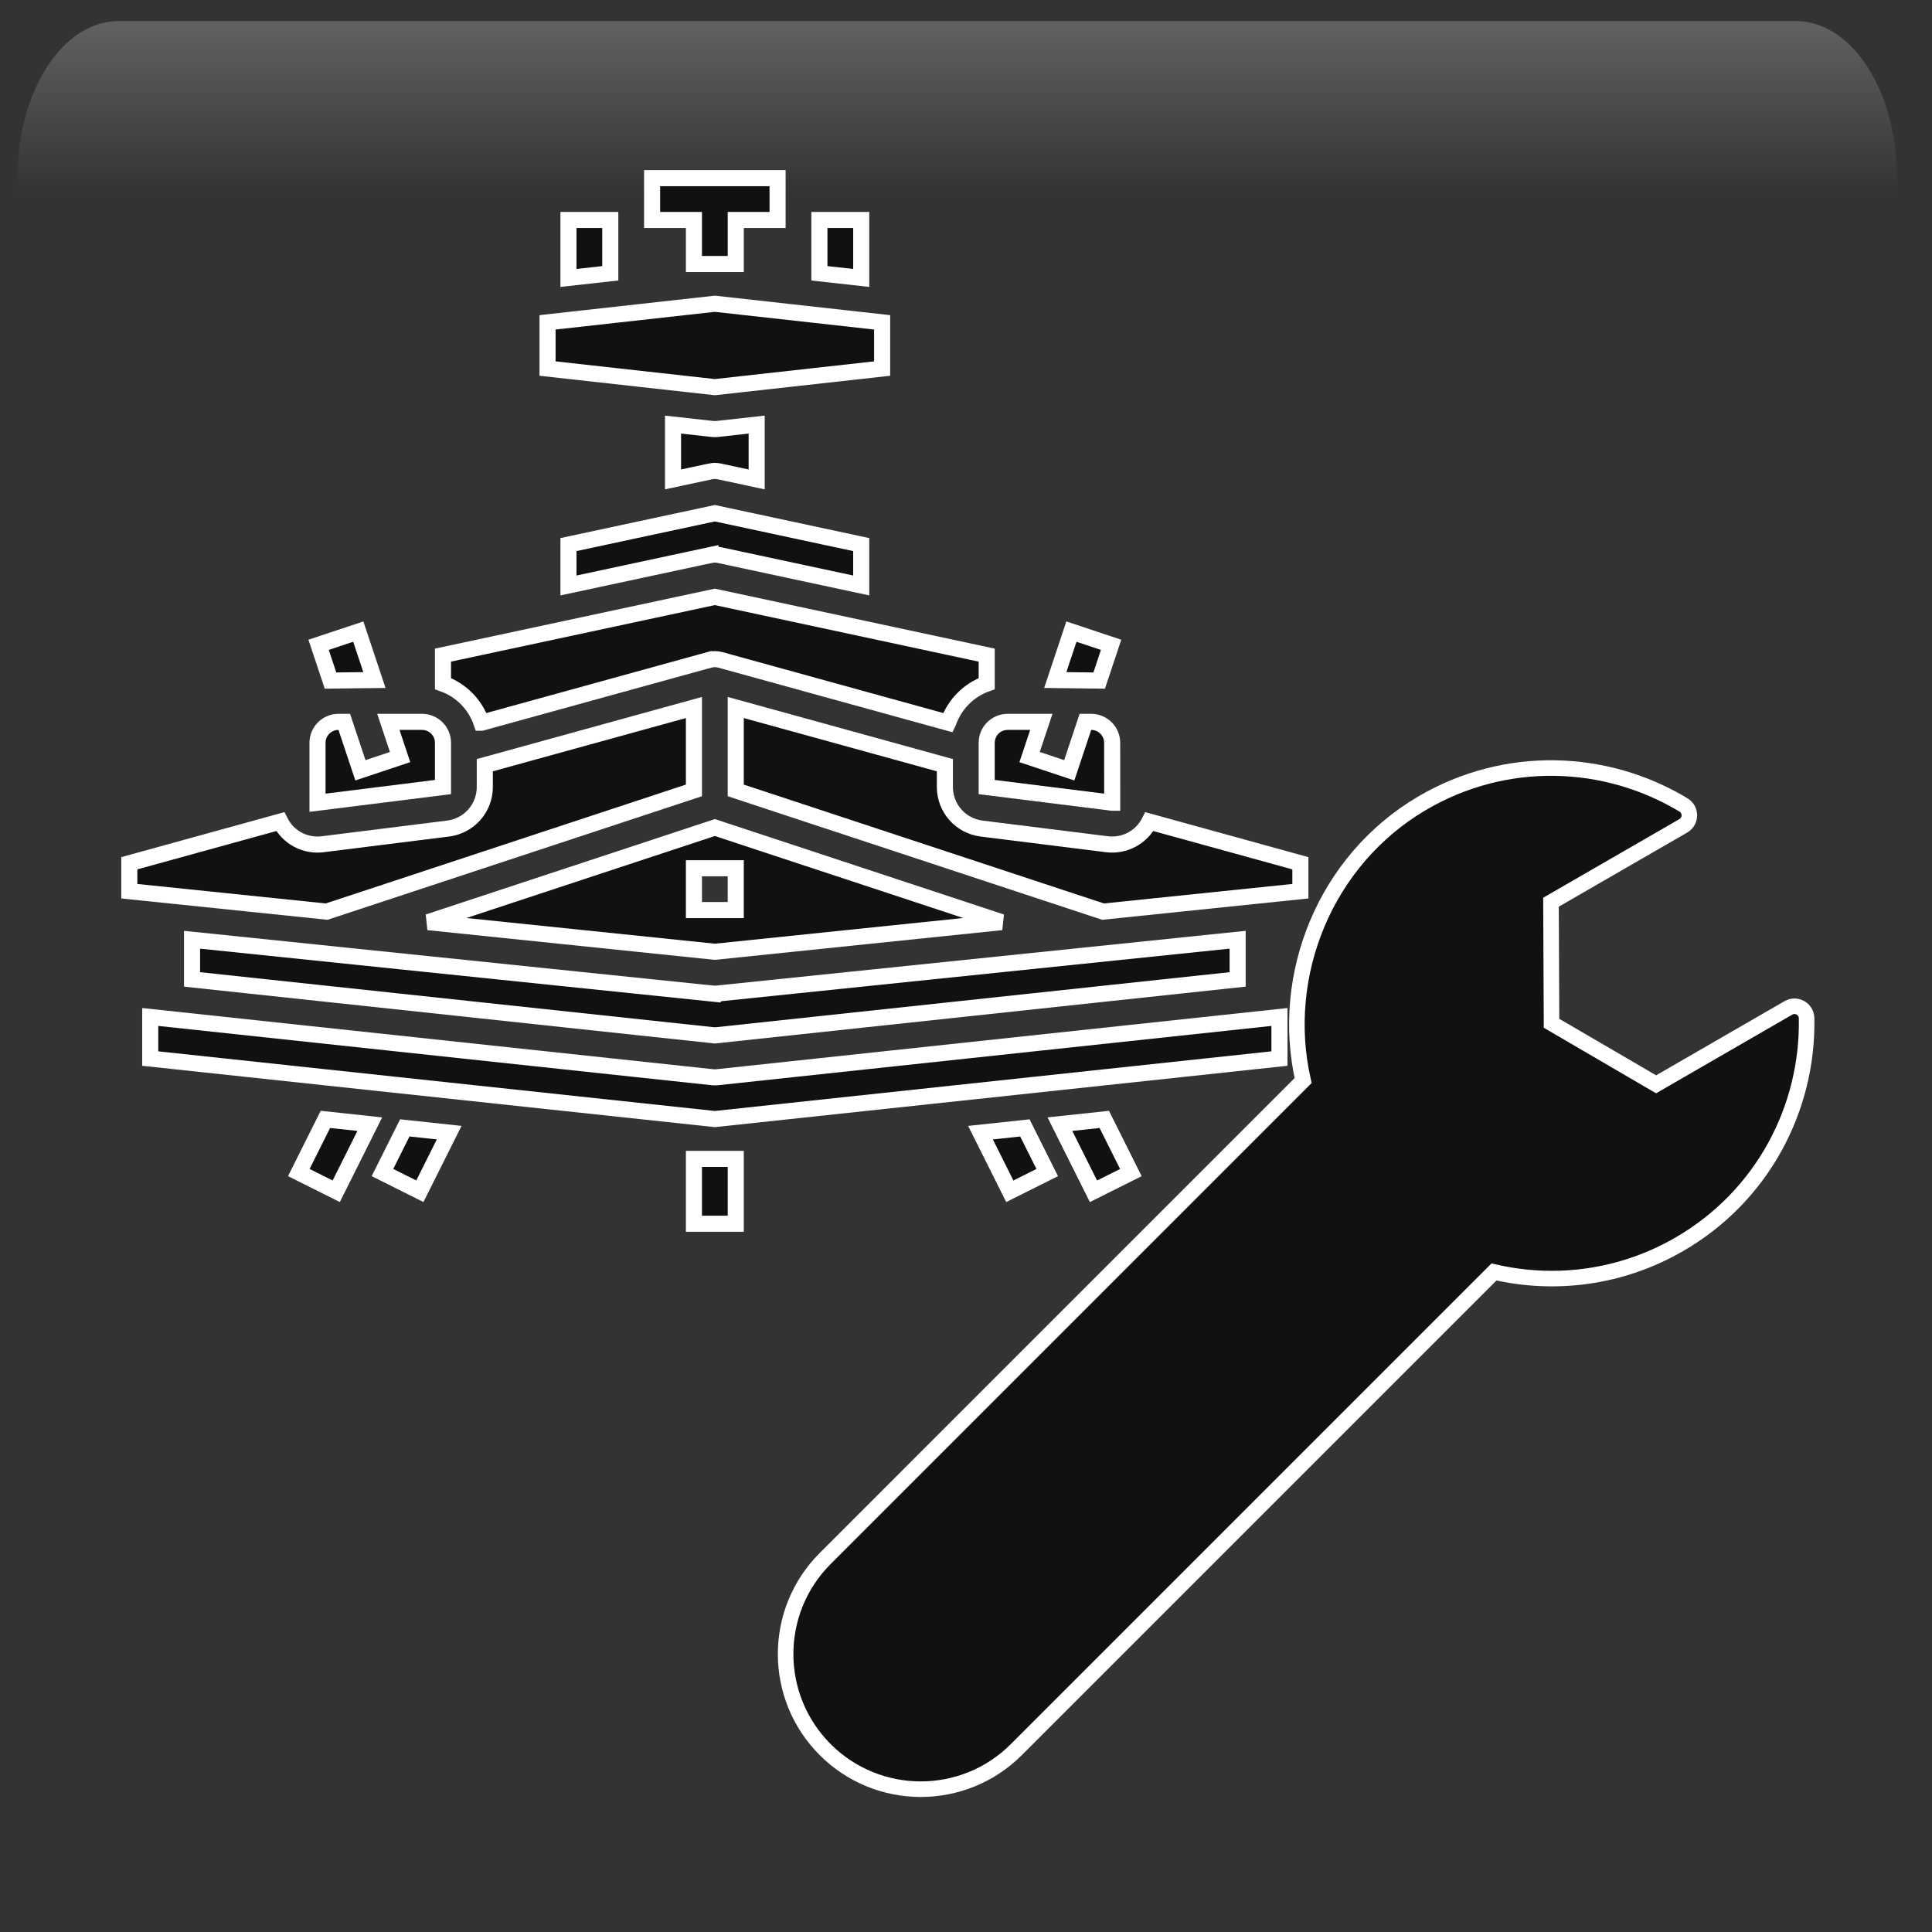 <svg width="550" height="550" xmlns="http://www.w3.org/2000/svg" xmlns:xlink="http://www.w3.org/1999/xlink" overflow="hidden"><rect width="100%" height="100%" fill="#333333" stroke="none"/><defs><clipPath id="clip0"><rect x="635" y="625" width="550" height="550"/></clipPath><radialGradient cx="762000" cy="762000" r="1.07763e+06" gradientUnits="userSpaceOnUse" spreadMethod="pad" id="fill1" gradientTransform="matrix(0 0 0 0 635 625)"><stop offset="0" stop-color="#D9D9D9"/><stop offset="0.17" stop-color="#D9D9D9"/><stop offset="0.33" stop-color="#7F7F7F"/><stop offset="1" stop-color="#0F1113"/></radialGradient><radialGradient cx="374073" cy="432262" r="571648" fx="374073" fy="432262" gradientUnits="userSpaceOnUse" spreadMethod="pad" id="fill2" gradientTransform="matrix(0 0 0 0 655 645)"><stop offset="0" stop-color="#FFFFFF"/><stop offset="0.54" stop-color="#7F7F7F" stop-opacity="0"/><stop offset="1" stop-color="#7F7F7F" stop-opacity="0"/></radialGradient><linearGradient x1="907.5" y1="631" x2="907.5" y2="785" gradientUnits="userSpaceOnUse" spreadMethod="reflect" id="fill3"><stop offset="0" stop-color="#F5FAFF" stop-opacity="0.231"/><stop offset="0.32" stop-color="#FFFFFF" stop-opacity="0"/><stop offset="1" stop-color="#FFFFFF" stop-opacity="0"/></linearGradient><radialGradient cx="94211" cy="102524" r="139237" fx="94211" fy="102524" gradientUnits="userSpaceOnUse" spreadMethod="pad" id="fill4" gradientTransform="matrix(0 0 0 0 673 754)"><stop offset="0" stop-color="#FFFFFF"/><stop offset="0.54" stop-color="#7F7F7F" stop-opacity="0"/><stop offset="1" stop-color="#7F7F7F" stop-opacity="0"/></radialGradient><radialGradient cx="112222" cy="120534" r="164689" gradientUnits="userSpaceOnUse" spreadMethod="pad" id="fill5" gradientTransform="matrix(0 0 0 0 702 799)"><stop offset="0" stop-color="#FFFFFF"/><stop offset="0.54" stop-color="#7F7F7F" stop-opacity="0"/><stop offset="1" stop-color="#7F7F7F" stop-opacity="0"/></radialGradient><radialGradient cx="292331" cy="278477" r="403741" fx="292331" fy="278476" gradientUnits="userSpaceOnUse" spreadMethod="pad" id="fill6" gradientTransform="matrix(0 0 0 0 924 930)"><stop offset="0" stop-color="#FFFFFF"/><stop offset="0.54" stop-color="#7F7F7F" stop-opacity="0"/><stop offset="1" stop-color="#7F7F7F" stop-opacity="0"/></radialGradient><radialGradient cx="72043.5" cy="77585.5" r="105876" fx="72043.5" fy="77585.5" gradientUnits="userSpaceOnUse" spreadMethod="pad" id="fill7" gradientTransform="matrix(0 0 0 0 1069 1058)"><stop offset="0" stop-color="#FFFFFF"/><stop offset="0.54" stop-color="#7F7F7F" stop-opacity="0"/><stop offset="1" stop-color="#7F7F7F" stop-opacity="0"/></radialGradient><radialGradient cx="77585.5" cy="84513" r="114726" fx="77585.5" fy="84513" gradientUnits="userSpaceOnUse" spreadMethod="pad" id="fill8" gradientTransform="matrix(0 0 0 0 1053 975)"><stop offset="0" stop-color="#FFFFFF"/><stop offset="0.54" stop-color="#7F7F7F" stop-opacity="0"/><stop offset="1" stop-color="#7F7F7F" stop-opacity="0"/></radialGradient><clipPath id="clip9"><rect x="832" y="818" width="343" height="343"/></clipPath><clipPath id="clip10"><rect x="832" y="818" width="343" height="343"/></clipPath><clipPath id="clip11"><rect x="832" y="818" width="343" height="343"/></clipPath><clipPath id="clip12"><rect x="647" y="640" width="382" height="381"/></clipPath><clipPath id="clip13"><rect x="647" y="640" width="382" height="381"/></clipPath><clipPath id="clip14"><rect x="647" y="640" width="382" height="381"/></clipPath></defs><g clip-path="url(#clip0)" transform="translate(-635 -625)"><rect x="635" y="625" width="550" height="550" fill="url(#fill1)"/><path d="M655 801C655 714.844 715.441 645 790 645 864.558 645 925 714.844 925 801 925 887.156 864.558 957 790 957 715.441 957 655 887.156 655 801Z" fill="url(#fill2)" fill-rule="evenodd"/><path d="M668.734 631 1146.27 631C1162.14 631 1175 650.864 1175 675.368L1175 785C1175 746.824 1154.96 715.876 1130.23 715.876L684.767 715.876C660.043 715.876 640 746.824 640 785L640 675.368C640 650.864 652.865 631 668.734 631Z" fill="url(#fill3)" fill-rule="evenodd"/><path d="M673 791C673 770.565 688.222 754 707 754 725.778 754 741 770.565 741 791 741 811.435 725.778 828 707 828 688.222 828 673 811.435 673 791Z" fill="url(#fill4)" fill-rule="evenodd"/><path d="M702 842.5C702 818.475 720.132 799 742.5 799 764.868 799 783 818.475 783 842.5 783 866.524 764.868 886 742.5 886 720.132 886 702 866.524 702 842.5Z" fill="url(#fill5)" fill-rule="evenodd"/><path d="M924 1030.5C924 974.995 971.234 930 1029.5 930 1087.77 930 1135 974.995 1135 1030.5 1135 1086 1087.77 1131 1029.5 1131 971.234 1131 924 1086 924 1030.5Z" fill="url(#fill6)" fill-rule="evenodd"/><path d="M1069 1086C1069 1070.54 1080.64 1058 1095 1058 1109.36 1058 1121 1070.54 1121 1086 1121 1101.46 1109.36 1114 1095 1114 1080.64 1114 1069 1101.46 1069 1086Z" fill="url(#fill7)" fill-rule="evenodd"/><path d="M1053 1005.5C1053 988.655 1065.54 975 1081 975 1096.46 975 1109 988.655 1109 1005.5 1109 1022.34 1096.46 1036 1081 1036 1065.54 1036 1053 1022.34 1053 1005.5Z" fill="url(#fill8)" fill-rule="evenodd"/><g clip-path="url(#clip9)"><g clip-path="url(#clip10)"><g clip-path="url(#clip11)"><path d="M1144.13 911.922 1106.46 933.677 1076.69 916.309 1076.53 881.841 1114.21 860.087C1116.47 858.78 1116.5 855.514 1114.27 854.163 1092.17 840.821 1063.67 839.638 1039.8 853.688 1012.25 869.908 999.155 902.508 1005.97 932.615L869.917 1068.67C854.893 1083.69 854.893 1108.05 869.917 1123.08 884.94 1138.1 909.301 1138.1 924.329 1123.08L1060.31 987.102C1077.62 991.109 1096.42 988.836 1113.02 979.25 1136.77 965.539 1149.8 940.447 1149.3 914.84 1149.24 912.23 1146.4 910.616 1144.13 911.922Z" stroke="#FFFFFF" stroke-width="4.427" fill="#0F1113"/></g></g></g><g clip-path="url(#clip12)"><g clip-path="url(#clip13)"><g clip-path="url(#clip14)"><path d="M772.073 830.741 836.916 812.855 836.917 812.856C837.953 812.57 839.046 812.57 840.082 812.856L904.925 830.743 904.926 830.741C906.69 825.555 910.728 821.457 915.89 819.619L915.89 811.502 838.499 794.917 761.109 811.502 761.109 819.619C766.271 821.457 770.309 825.555 772.072 830.741Z" stroke="#FFFFFF" stroke-width="4.577" fill="#0F1113"/><path d="M832.547 850.01 832.547 826.412 773.016 842.833 773.016 849.059C773.012 851.96 771.95 854.76 770.03 856.935 768.11 859.11 765.464 860.51 762.585 860.872L726.867 865.337C724.433 865.648 721.964 865.197 719.8 864.044 717.635 862.89 715.883 861.092 714.785 858.899L671.812 870.753 671.812 878.71 727.987 884.521Z" stroke="#FFFFFF" stroke-width="4.577" fill="#0F1113"/><path d="M839.748 759.196 850.406 761.479 850.406 745.871 839.157 747.121C838.721 747.169 838.279 747.169 837.842 747.121L826.593 745.871 826.593 761.48 837.252 759.197 837.252 759.196C838.074 759.02 838.925 759.02 839.747 759.196Z" stroke="#FFFFFF" stroke-width="4.577" fill="#0F1113"/><path d="M756.909 887.513 838.5 895.953 920.091 887.513 838.5 860.583ZM844.453 884.079 832.547 884.079 832.547 872.173 844.453 872.173Z" stroke="#FFFFFF" stroke-width="4.577" fill="#0F1113"/><path d="M796.828 791.67 837.252 783.007 837.252 783.008C838.074 782.832 838.925 782.832 839.747 783.008L880.171 791.67 880.171 780.034 838.5 771.104 796.828 780.034Z" stroke="#FFFFFF" stroke-width="4.577" fill="#0F1113"/><path d="M837.887 907.859 689.672 892.526 689.672 903.816 838.5 919.762 987.328 903.816 987.328 892.526 839.113 907.855C838.705 907.897 838.295 907.897 837.887 907.855Z" stroke="#FFFFFF" stroke-width="4.577" fill="#0F1113"/><path d="M761.109 836.453C761.108 834.874 760.479 833.361 759.364 832.245 758.248 831.13 756.735 830.501 755.156 830.5L745.557 830.5 748.898 840.523 737.602 844.289 733.005 830.5 731.344 830.5C729.765 830.501 728.252 831.13 727.135 832.245 726.02 833.361 725.391 834.874 725.39 836.453L725.39 853.522 761.109 849.057Z" stroke="#FFFFFF" stroke-width="4.577" fill="#0F1113"/><path d="M837.865 931.668 677.766 914.513 677.766 926.351 838.5 943.572 999.234 926.351 999.234 914.513 839.135 931.668C838.713 931.714 838.286 931.714 837.865 931.668Z" stroke="#FFFFFF" stroke-width="4.577" fill="#0F1113"/><path d="M962.214 858.897C961.11 861.086 959.357 862.88 957.193 864.033 955.031 865.185 952.565 865.641 950.133 865.335L914.414 860.871C911.536 860.507 908.889 859.107 906.969 856.933 905.049 854.759 903.987 851.958 903.984 849.057L903.984 842.832 844.453 826.411 844.453 850.009 949.012 884.521 1005.19 878.709 1005.19 870.752Z" stroke="#FFFFFF" stroke-width="4.577" fill="#0F1113"/><path d="M915.891 849.058 951.609 853.523 951.62 853.523 951.609 836.453C951.608 834.874 950.979 833.361 949.864 832.245 948.748 831.13 947.235 830.501 945.656 830.5L943.994 830.5 939.398 844.289 928.102 840.524 931.443 830.5 921.844 830.5C920.265 830.502 918.751 831.13 917.635 832.245 916.52 833.362 915.891 834.875 915.89 836.453Z" stroke="#FFFFFF" stroke-width="4.577" fill="#0F1113"/><path d="M886.125 729.922 886.125 716.766 838.5 711.474 790.875 716.766 790.875 729.922 838.5 735.214Z" stroke="#FFFFFF" stroke-width="4.577" fill="#0F1113"/><path d="M936.731 945.025 946.285 964.133 956.933 958.808 949.367 943.672Z" stroke="#FFFFFF" stroke-width="4.577" fill="#0F1113"/><path d="M914.128 947.448 922.471 964.133 933.12 958.808 926.764 946.094Z" stroke="#FFFFFF" stroke-width="4.577" fill="#0F1113"/><path d="M832.547 954.912 844.453 954.912 844.453 973.375 832.547 973.375Z" stroke="#FFFFFF" stroke-width="4.577" fill="#0F1113"/><path d="M743.879 958.802 754.527 964.126 762.87 947.442 750.235 946.088Z" stroke="#FFFFFF" stroke-width="4.577" fill="#0F1113"/><path d="M720.066 958.802 730.715 964.126 740.268 945.02 727.633 943.667Z" stroke="#FFFFFF" stroke-width="4.577" fill="#0F1113"/><path d="M741.589 818.594 736.993 804.805 725.697 808.57 729.088 818.741Z" stroke="#FFFFFF" stroke-width="4.577" fill="#0F1113"/><path d="M808.734 687.625 796.828 687.625 796.828 704.125 808.734 702.802Z" stroke="#FFFFFF" stroke-width="4.577" fill="#0F1113"/><path d="M832.547 700.157 844.453 700.157 844.453 687.625 856.359 687.625 856.359 675.719 820.641 675.719 820.641 687.625 832.547 687.625Z" stroke="#FFFFFF" stroke-width="4.577" fill="#0F1113"/><path d="M880.172 687.625 868.266 687.625 868.266 702.802 880.172 704.125Z" stroke="#FFFFFF" stroke-width="4.577" fill="#0F1113"/><path d="M951.304 808.57 940.008 804.805 935.412 818.594 947.913 818.742Z" stroke="#FFFFFF" stroke-width="4.577" fill="#0F1113"/></g></g></g></g></svg>